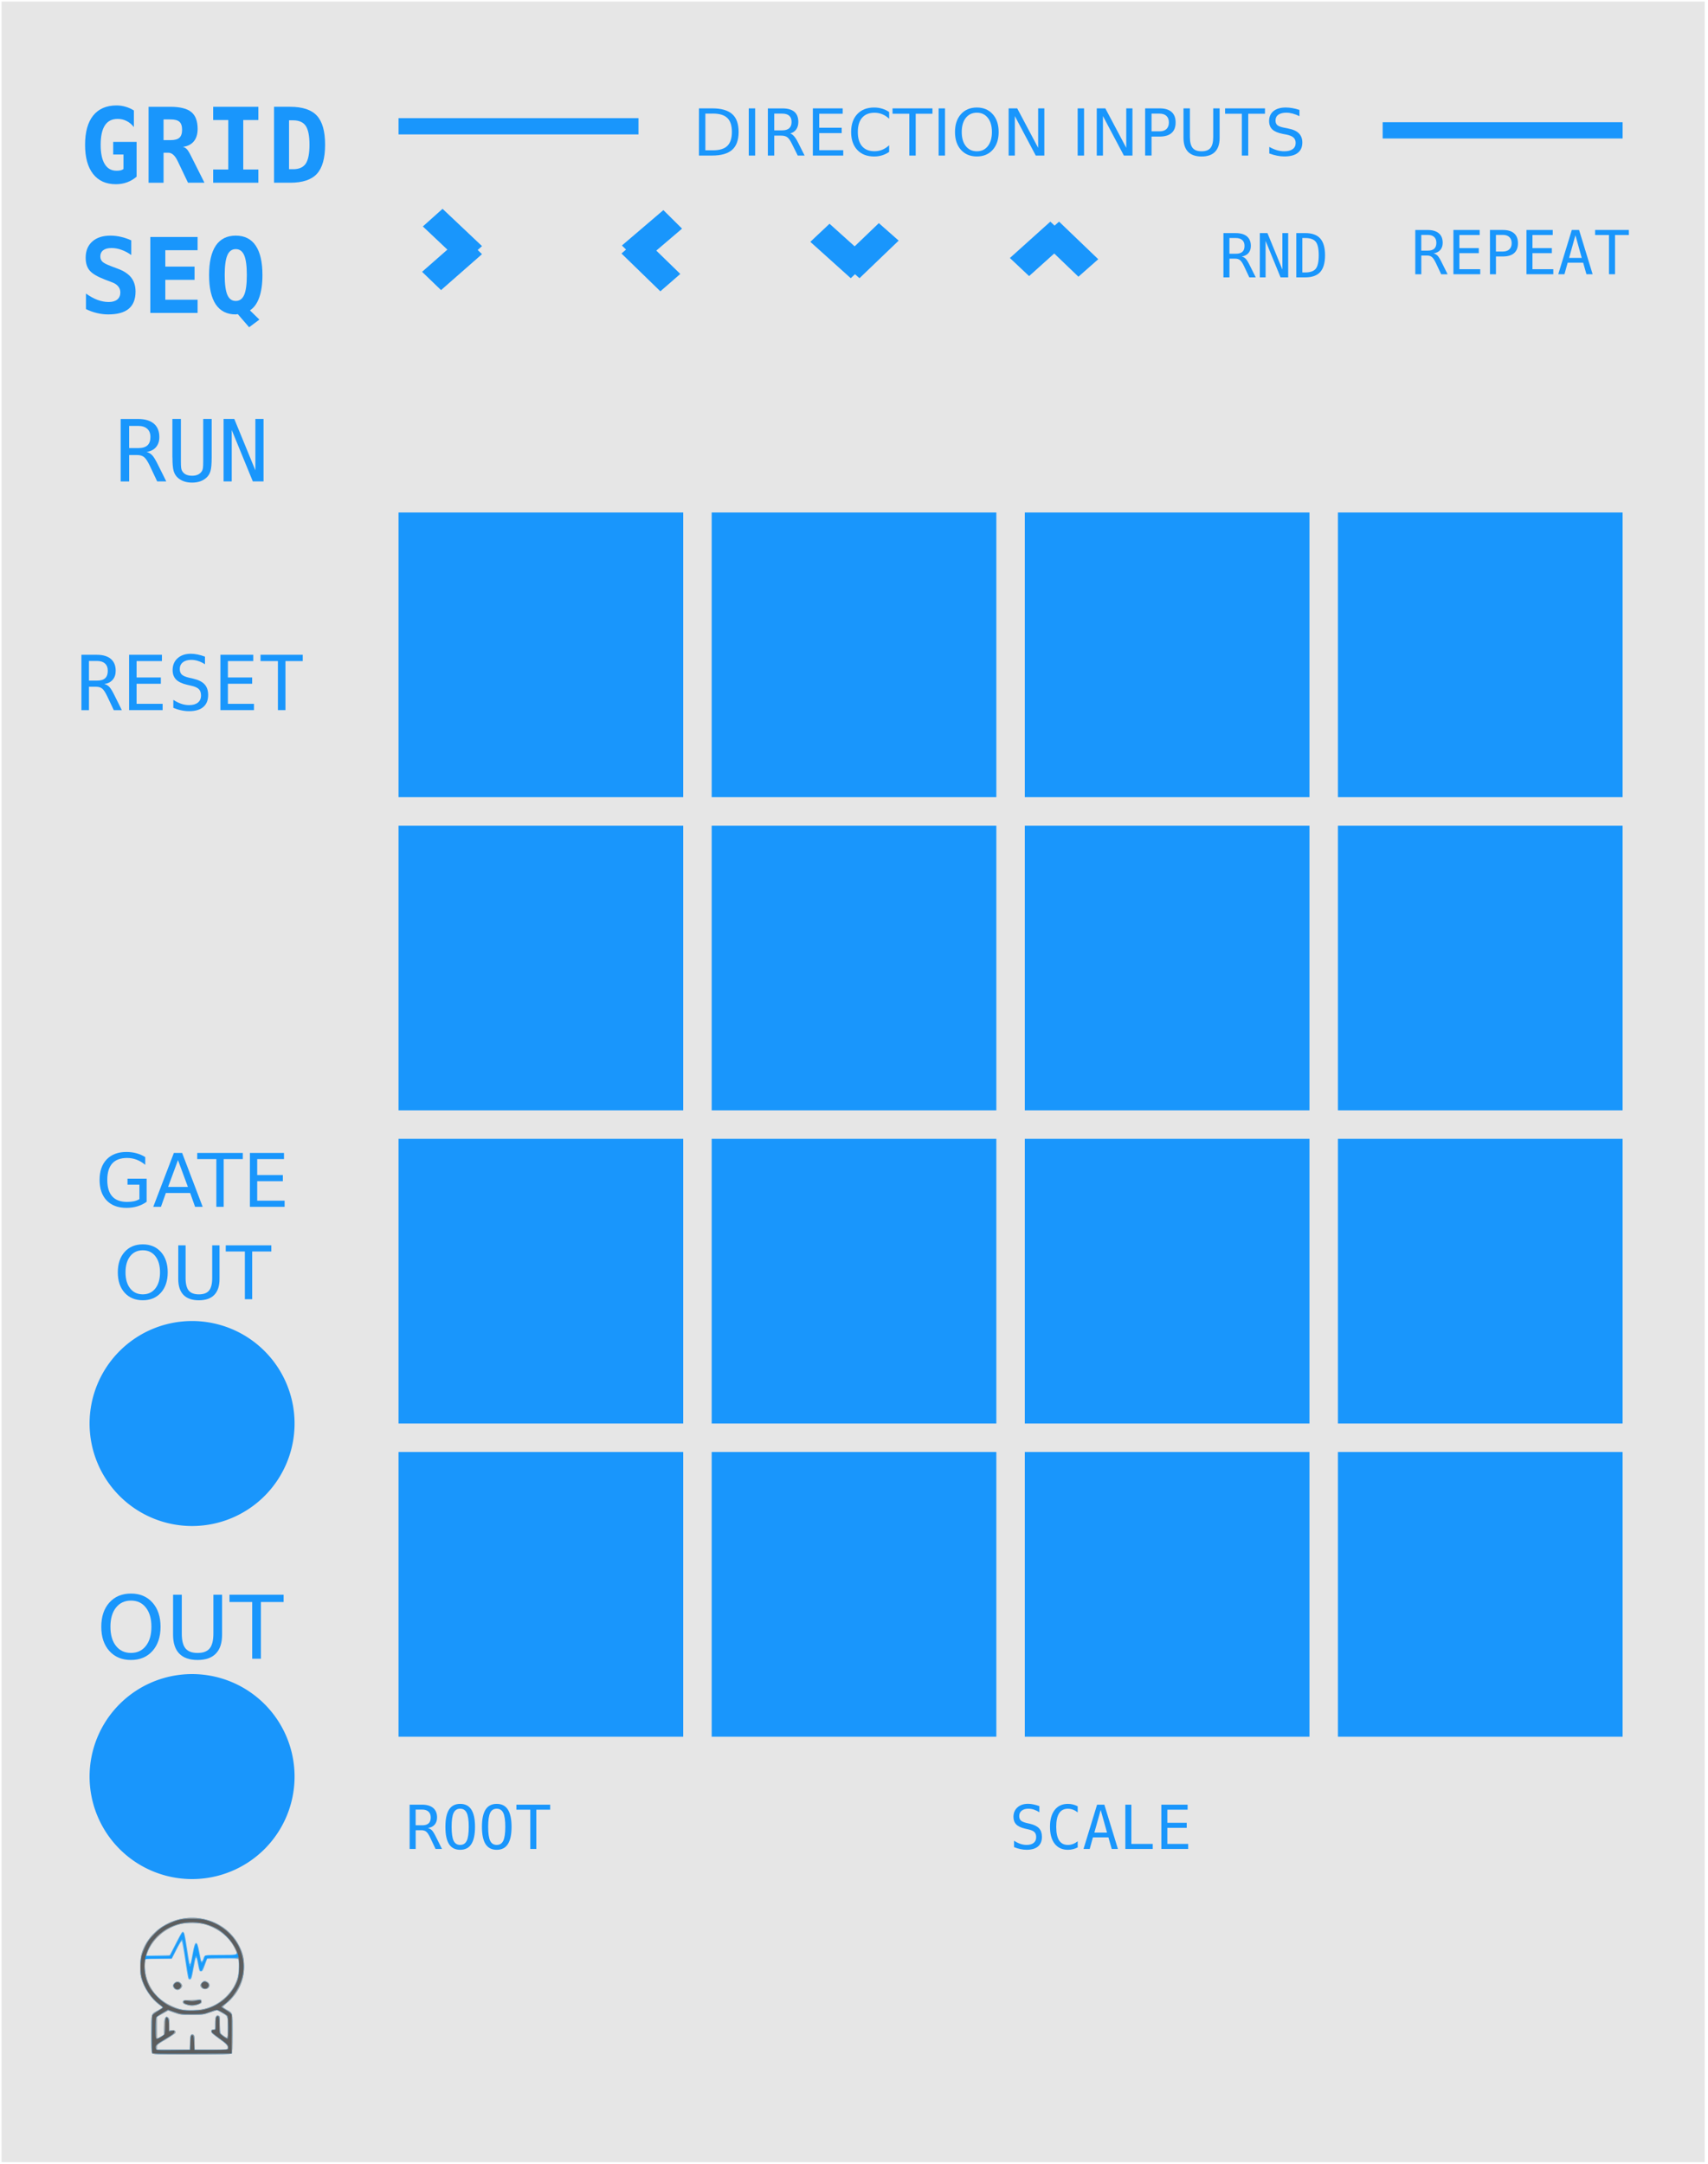 <?xml version="1.0" encoding="UTF-8" standalone="no"?>
<!-- Created with Inkscape (http://www.inkscape.org/) -->

<svg
   xmlns:dc="http://purl.org/dc/elements/1.1/"
   xmlns:cc="http://creativecommons.org/ns#"
   xmlns:rdf="http://www.w3.org/1999/02/22-rdf-syntax-ns#"
   xmlns:svg="http://www.w3.org/2000/svg"
   xmlns="http://www.w3.org/2000/svg"
   xmlns:sodipodi="http://sodipodi.sourceforge.net/DTD/sodipodi-0.dtd"
   xmlns:inkscape="http://www.inkscape.org/namespaces/inkscape"
   width="300"
   height="380"
   viewBox="0 0 79.375 100.542"
   version="1.1"
   id="svg12553"
   inkscape:version="0.92.2 5c3e80d, 2017-08-06"
   sodipodi:docname="GridSeq.svg">
  <defs
     id="defs12547" />
  <sodipodi:namedview
     id="base"
     pagecolor="#ffffff"
     bordercolor="#666666"
     borderopacity="1.0"
     inkscape:pageopacity="0.0"
     inkscape:pageshadow="2"
     inkscape:zoom="1.4"
     inkscape:cx="161.85697"
     inkscape:cy="231.82946"
     inkscape:document-units="px"
     inkscape:current-layer="layer1"
     showgrid="true"
     fit-margin-top="0"
     fit-margin-left="0"
     fit-margin-right="0"
     fit-margin-bottom="0"
     units="px"
     inkscape:window-width="1170"
     inkscape:window-height="1010"
     inkscape:window-x="1349"
     inkscape:window-y="0"
     inkscape:window-maximized="0"
     inkscape:snap-grids="false"
     showguides="false">
    <inkscape:grid
       type="xygrid"
       id="grid12870"
       originx="-20.373"
       originy="84.667" />
  </sodipodi:namedview>
  <g
     inkscape:label="Layer 1"
     inkscape:groupmode="layer"
     id="layer1"
     transform="translate(-26.543,-161.307)">
    <path
       inkscape:connector-curvature="0"
       id="path33453"
       d="M 26.617,161.38 H 105.767 v 100.396 H 26.617 Z m 0,0"
       style="fill:#e6e6e6;fill-opacity:1;fill-rule:nonzero;stroke:none;stroke-width:0.263" />
    <path
       inkscape:connector-curvature="0"
       id="path4012"
       d="m 33.605,256.71 c -0.021,-0.039 -0.034,-0.389 -0.034,-0.913 0,-0.972 -0.024,-0.891 0.321,-1.081 0.11,-0.061 0.201,-0.12 0.201,-0.131 0,-0.011 -0.06,-0.062 -0.133,-0.113 -0.38,-0.263 -0.744,-0.805 -0.865,-1.285 -0.074,-0.297 -0.05,-0.884 0.05,-1.174 0.382,-1.118 1.621,-1.795 2.832,-1.546 0.79,0.162 1.417,0.655 1.734,1.362 0.134,0.298 0.179,0.523 0.178,0.885 -0.002,0.652 -0.297,1.257 -0.821,1.682 -0.094,0.076 -0.171,0.15 -0.171,0.164 0,0.014 0.07,0.065 0.155,0.114 0.326,0.186 0.302,0.096 0.302,1.12 0,0.657 -0.011,0.911 -0.039,0.94 -0.029,0.029 -0.487,0.039 -1.857,0.039 -1.764,0 -1.819,-0.002 -1.852,-0.063 z m 1.766,-0.496 c 0.007,-0.266 0.02,-0.337 0.064,-0.365 0.039,-0.025 0.069,-0.022 0.106,0.009 0.041,0.034 0.052,0.111 0.052,0.365 v 0.322 h 0.751 c 0.638,0 0.754,-0.007 0.77,-0.049 0.044,-0.114 -0.031,-0.203 -0.388,-0.457 -0.298,-0.213 -0.367,-0.277 -0.367,-0.342 0,-0.064 0.019,-0.083 0.09,-0.091 l 0.09,-0.01 v -0.269 c 0,-0.304 0.042,-0.401 0.157,-0.364 0.067,0.021 0.071,0.041 0.071,0.403 2.61e-4,0.209 0.011,0.396 0.024,0.415 0.04,0.057 0.256,0.21 0.296,0.21 0.027,0 0.038,-0.14 0.038,-0.484 0,-0.549 0.017,-0.511 -0.304,-0.69 l -0.19,-0.106 -0.331,0.111 c -0.322,0.107 -0.347,0.111 -0.853,0.11 -0.501,-1e-4 -0.533,-0.004 -0.805,-0.101 l -0.283,-0.101 -0.263,0.148 -0.263,0.148 v 0.499 c 0,0.275 0.008,0.499 0.019,0.499 0.01,0 0.084,-0.038 0.163,-0.085 l 0.144,-0.085 4.76e-4,-0.331 c 6.09e-4,-0.424 0.076,-0.592 0.208,-0.461 0.04,0.04 0.053,0.118 0.053,0.325 v 0.273 l 0.107,-0.017 c 0.116,-0.019 0.201,0.043 0.17,0.124 -0.01,0.025 -0.208,0.16 -0.441,0.299 -0.412,0.247 -0.423,0.257 -0.423,0.366 v 0.112 h 0.765 0.765 z m 0.837,-1.611 c 0.673,-0.225 1.22,-0.791 1.388,-1.434 0.052,-0.201 0.067,-0.751 0.023,-0.822 -0.02,-0.032 -0.19,-0.039 -0.737,-0.033 l -0.711,0.009 -0.106,0.293 c -0.093,0.257 -0.115,0.293 -0.183,0.293 -0.072,0 -0.081,-0.022 -0.134,-0.306 -0.086,-0.466 -0.098,-0.459 -0.203,0.129 -0.093,0.516 -0.105,0.551 -0.185,0.551 -0.077,0 -0.073,0.017 -0.219,-0.959 -0.066,-0.447 -0.136,-0.817 -0.153,-0.823 -0.018,-0.006 -0.128,0.176 -0.245,0.405 l -0.212,0.416 -0.61,0.009 -0.61,0.009 -0.022,0.117 c -0.037,0.199 0.008,0.604 0.095,0.854 0.178,0.511 0.54,0.914 1.049,1.166 0.396,0.196 0.624,0.243 1.108,0.229 0.322,-0.01 0.44,-0.028 0.665,-0.103 z m -0.955,-0.128 c -0.185,-0.052 -0.226,-0.085 -0.21,-0.168 0.01,-0.053 0.048,-0.061 0.321,-0.066 0.17,-0.003 0.361,-0.01 0.423,-0.016 0.102,-0.009 0.115,-0.002 0.124,0.075 0.009,0.073 -0.009,0.093 -0.122,0.138 -0.193,0.077 -0.357,0.089 -0.536,0.038 z m -0.607,-0.767 c -0.036,-0.036 -0.065,-0.095 -0.065,-0.13 0,-0.09 0.114,-0.196 0.212,-0.196 0.098,0 0.212,0.105 0.212,0.196 0,0.09 -0.114,0.196 -0.212,0.196 -0.045,0 -0.111,-0.029 -0.147,-0.065 z m 1.271,-0.033 c -0.086,-0.086 -0.082,-0.149 0.015,-0.246 0.09,-0.09 0.122,-0.096 0.224,-0.043 0.089,0.047 0.119,0.091 0.12,0.178 0.001,0.16 -0.235,0.234 -0.358,0.111 z m -0.426,-1.581 c 0.11,-0.66 0.213,-0.677 0.323,-0.054 0.036,0.204 0.073,0.377 0.082,0.386 0.031,0.031 0.079,-0.023 0.101,-0.112 0.043,-0.172 0.04,-0.172 0.805,-0.172 0.809,0 0.794,0.006 0.682,-0.246 -0.242,-0.548 -0.799,-1.002 -1.437,-1.174 -0.286,-0.077 -0.856,-0.079 -1.141,-0.004 -0.689,0.181 -1.269,0.68 -1.501,1.291 l -0.064,0.168 0.546,-0.009 0.546,-0.009 0.261,-0.512 c 0.143,-0.282 0.279,-0.53 0.302,-0.553 0.091,-0.09 0.135,0.046 0.238,0.738 0.056,0.376 0.11,0.697 0.119,0.712 0.038,0.061 0.071,-0.047 0.138,-0.451 z"
       style="fill:#54b6fc;stroke-width:0.033" />
    <path
       inkscape:connector-curvature="0"
       id="path4010"
       d="m 33.605,256.71 c -0.021,-0.039 -0.034,-0.389 -0.034,-0.913 0,-0.972 -0.024,-0.891 0.321,-1.081 0.11,-0.061 0.201,-0.12 0.201,-0.131 0,-0.011 -0.06,-0.062 -0.133,-0.113 -0.38,-0.263 -0.744,-0.805 -0.865,-1.285 -0.074,-0.297 -0.05,-0.884 0.05,-1.174 0.382,-1.118 1.621,-1.795 2.832,-1.546 0.79,0.162 1.417,0.655 1.734,1.362 0.134,0.298 0.179,0.523 0.178,0.885 -0.002,0.652 -0.297,1.257 -0.821,1.682 -0.094,0.076 -0.171,0.15 -0.171,0.164 0,0.014 0.07,0.065 0.155,0.114 0.326,0.186 0.302,0.096 0.302,1.12 0,0.657 -0.011,0.911 -0.039,0.94 -0.029,0.029 -0.487,0.039 -1.857,0.039 -1.764,0 -1.819,-0.002 -1.852,-0.063 z m 1.766,-0.496 c 0.007,-0.266 0.02,-0.337 0.064,-0.365 0.039,-0.025 0.069,-0.022 0.106,0.009 0.041,0.034 0.052,0.111 0.052,0.365 v 0.322 h 0.751 c 0.638,0 0.754,-0.007 0.77,-0.049 0.044,-0.114 -0.031,-0.203 -0.388,-0.457 -0.298,-0.213 -0.367,-0.277 -0.367,-0.342 0,-0.064 0.019,-0.083 0.09,-0.091 l 0.09,-0.01 v -0.269 c 0,-0.304 0.042,-0.401 0.157,-0.364 0.067,0.021 0.071,0.041 0.071,0.403 2.61e-4,0.209 0.011,0.396 0.024,0.415 0.04,0.057 0.256,0.21 0.296,0.21 0.027,0 0.038,-0.14 0.038,-0.484 0,-0.549 0.017,-0.511 -0.304,-0.69 l -0.19,-0.106 -0.331,0.111 c -0.322,0.107 -0.347,0.111 -0.853,0.11 -0.501,-1e-4 -0.533,-0.004 -0.805,-0.101 l -0.283,-0.101 -0.263,0.148 -0.263,0.148 v 0.499 c 0,0.275 0.008,0.499 0.019,0.499 0.01,0 0.084,-0.038 0.163,-0.085 l 0.144,-0.085 4.76e-4,-0.331 c 6.09e-4,-0.424 0.076,-0.592 0.208,-0.461 0.04,0.04 0.053,0.118 0.053,0.325 v 0.273 l 0.107,-0.017 c 0.116,-0.019 0.201,0.043 0.17,0.124 -0.01,0.025 -0.208,0.16 -0.441,0.299 -0.412,0.247 -0.423,0.257 -0.423,0.366 v 0.112 h 0.765 0.765 z m 0.837,-1.611 c 0.519,-0.174 0.976,-0.555 1.218,-1.014 0.159,-0.302 0.22,-0.551 0.219,-0.89 -7.41e-4,-0.469 0.076,-0.425 -0.751,-0.425 -0.533,0 -0.718,0.01 -0.738,0.041 -0.015,0.022 -0.071,0.158 -0.125,0.301 -0.141,0.373 -0.184,0.362 -0.262,-0.072 -0.092,-0.512 -0.137,-0.485 -0.249,0.151 -0.087,0.493 -0.125,0.602 -0.186,0.539 -0.016,-0.017 -0.083,-0.398 -0.148,-0.846 -0.14,-0.967 -0.139,-0.962 -0.191,-0.962 -0.022,0 -0.139,0.198 -0.26,0.44 l -0.219,0.44 h -0.601 -0.601 l -0.023,0.151 c -0.086,0.577 0.179,1.267 0.651,1.695 0.234,0.212 0.691,0.449 0.997,0.518 0.345,0.077 0.929,0.046 1.268,-0.067 z m -0.955,-0.128 c -0.185,-0.052 -0.226,-0.085 -0.21,-0.168 0.01,-0.053 0.048,-0.061 0.321,-0.066 0.17,-0.003 0.361,-0.01 0.423,-0.016 0.102,-0.009 0.115,-0.002 0.124,0.075 0.009,0.073 -0.009,0.093 -0.122,0.138 -0.193,0.077 -0.357,0.089 -0.536,0.038 z m -0.607,-0.767 c -0.036,-0.036 -0.065,-0.095 -0.065,-0.13 0,-0.09 0.114,-0.196 0.212,-0.196 0.098,0 0.212,0.105 0.212,0.196 0,0.09 -0.114,0.196 -0.212,0.196 -0.045,0 -0.111,-0.029 -0.147,-0.065 z m 1.271,-0.033 c -0.086,-0.086 -0.082,-0.149 0.015,-0.246 0.09,-0.09 0.122,-0.096 0.224,-0.043 0.089,0.047 0.119,0.091 0.12,0.178 0.001,0.16 -0.235,0.234 -0.358,0.111 z m -0.406,-1.516 c 0.078,-0.447 0.123,-0.574 0.183,-0.512 0.012,0.013 0.056,0.214 0.098,0.447 0.086,0.48 0.127,0.525 0.229,0.253 l 0.064,-0.171 h 0.729 c 0.401,0 0.736,-0.012 0.745,-0.026 0.03,-0.048 -0.132,-0.391 -0.286,-0.607 -0.269,-0.377 -0.733,-0.687 -1.226,-0.82 -0.286,-0.077 -0.856,-0.079 -1.141,-0.004 -0.401,0.105 -0.739,0.299 -1.03,0.59 -0.25,0.251 -0.443,0.558 -0.519,0.826 l -0.021,0.073 0.532,-5.3e-4 c 0.293,-2.7e-4 0.549,-0.011 0.569,-0.025 0.02,-0.013 0.156,-0.262 0.302,-0.554 0.249,-0.497 0.3,-0.572 0.344,-0.501 0.01,0.016 0.063,0.342 0.118,0.725 0.103,0.714 0.141,0.877 0.195,0.823 0.016,-0.017 0.068,-0.25 0.115,-0.518 z"
       style="fill:#a0a0a0;stroke-width:0.033" />
    <path
       inkscape:connector-curvature="0"
       id="path4008"
       d="m 33.621,256.689 c -0.035,-0.09 -0.022,-1.676 0.013,-1.743 0.018,-0.034 0.136,-0.122 0.261,-0.195 0.125,-0.073 0.228,-0.147 0.228,-0.163 0,-0.017 -0.083,-0.093 -0.185,-0.17 -0.372,-0.281 -0.689,-0.759 -0.807,-1.22 -0.065,-0.255 -0.066,-0.754 -0.002,-1.007 0.027,-0.107 0.11,-0.319 0.185,-0.471 0.108,-0.221 0.192,-0.333 0.415,-0.557 0.232,-0.232 0.332,-0.306 0.589,-0.432 0.446,-0.219 0.65,-0.266 1.157,-0.264 0.298,0.001 0.485,0.018 0.63,0.058 1.183,0.325 1.92,1.41 1.72,2.531 -0.092,0.515 -0.459,1.103 -0.864,1.383 -0.073,0.051 -0.134,0.105 -0.134,0.119 0,0.015 0.103,0.087 0.228,0.16 0.145,0.085 0.234,0.159 0.246,0.205 0.01,0.04 0.013,0.461 0.009,0.936 l -0.009,0.864 -1.83,0.008 c -1.648,0.008 -1.832,0.003 -1.85,-0.043 z m 1.773,-0.47 c 0.015,-0.315 0.021,-0.342 0.082,-0.342 0.06,0 0.066,0.027 0.082,0.342 l 0.016,0.342 h 0.782 c 0.732,0 0.783,-0.004 0.793,-0.06 0.027,-0.142 -0.032,-0.215 -0.384,-0.467 -0.197,-0.141 -0.366,-0.276 -0.375,-0.3 -0.026,-0.065 0.01,-0.103 0.099,-0.103 0.078,0 0.08,-0.004 0.08,-0.289 0,-0.214 0.012,-0.3 0.047,-0.329 0.091,-0.076 0.116,-0.002 0.116,0.357 0,0.195 0.009,0.377 0.02,0.405 0.028,0.073 0.331,0.289 0.371,0.264 0.051,-0.031 0.044,-1.002 -0.007,-1.066 -0.022,-0.028 -0.135,-0.105 -0.251,-0.172 -0.236,-0.136 -0.246,-0.136 -0.621,0.004 -0.229,0.085 -0.277,0.091 -0.766,0.092 -0.506,0.001 -0.531,-0.002 -0.824,-0.105 l -0.303,-0.106 -0.261,0.152 c -0.144,0.084 -0.275,0.178 -0.292,0.21 -0.017,0.032 -0.031,0.264 -0.031,0.517 0,0.369 0.009,0.463 0.047,0.477 0.058,0.022 0.335,-0.136 0.378,-0.217 0.018,-0.033 0.032,-0.214 0.032,-0.402 0,-0.354 0.033,-0.446 0.119,-0.329 0.029,0.039 0.044,0.155 0.044,0.331 v 0.271 l 0.133,-0.021 c 0.126,-0.02 0.133,-0.017 0.122,0.055 -0.009,0.059 -0.104,0.131 -0.425,0.32 -0.424,0.249 -0.481,0.311 -0.433,0.464 0.019,0.06 0.054,0.063 0.808,0.054 l 0.788,-0.009 z m 0.799,-1.576 c 0.654,-0.214 1.171,-0.703 1.39,-1.315 0.071,-0.198 0.121,-0.806 0.08,-0.97 l -0.021,-0.084 h -0.731 c -0.549,0 -0.738,0.01 -0.757,0.041 -0.015,0.022 -0.071,0.158 -0.125,0.301 -0.141,0.373 -0.184,0.362 -0.262,-0.072 -0.092,-0.512 -0.137,-0.485 -0.249,0.151 -0.087,0.493 -0.125,0.602 -0.186,0.539 -0.016,-0.017 -0.083,-0.398 -0.148,-0.846 -0.14,-0.967 -0.139,-0.962 -0.191,-0.962 -0.022,0 -0.139,0.198 -0.26,0.44 l -0.219,0.44 h -0.602 c -0.703,0 -0.67,-0.018 -0.67,0.368 0,0.297 0.094,0.679 0.234,0.947 0.157,0.301 0.595,0.724 0.91,0.879 0.406,0.199 0.663,0.254 1.138,0.24 0.33,-0.009 0.457,-0.028 0.668,-0.097 z m -0.897,-0.19 c -0.177,-0.04 -0.26,-0.106 -0.203,-0.163 0.028,-0.028 0.086,-0.03 0.216,-0.006 0.132,0.024 0.222,0.021 0.346,-0.011 0.178,-0.046 0.227,-0.036 0.227,0.042 0,0.107 -0.354,0.19 -0.587,0.138 z m -0.631,-0.772 c -0.07,-0.077 -0.068,-0.145 0.006,-0.212 0.086,-0.078 0.192,-0.066 0.253,0.028 0.049,0.075 0.049,0.087 0,0.163 -0.063,0.097 -0.182,0.107 -0.259,0.022 z m 1.265,-0.052 c -0.1,-0.153 0.073,-0.303 0.231,-0.2 0.091,0.06 0.103,0.153 0.029,0.228 -0.077,0.077 -0.2,0.064 -0.26,-0.028 z m -0.421,-1.47 c 0.078,-0.447 0.123,-0.574 0.183,-0.512 0.012,0.013 0.056,0.214 0.098,0.447 0.086,0.48 0.127,0.525 0.228,0.253 l 0.064,-0.171 0.74,-0.009 c 0.87,-0.01 0.843,0.006 0.637,-0.391 -0.159,-0.306 -0.531,-0.685 -0.843,-0.858 -1.122,-0.624 -2.575,-0.228 -3.139,0.854 -0.076,0.146 -0.138,0.304 -0.138,0.35 v 0.085 l 0.53,-5.3e-4 c 0.291,-2.6e-4 0.546,-0.011 0.567,-0.025 0.02,-0.013 0.156,-0.262 0.302,-0.554 0.249,-0.497 0.3,-0.572 0.344,-0.501 0.01,0.016 0.063,0.342 0.118,0.725 0.103,0.714 0.141,0.877 0.195,0.823 0.016,-0.017 0.068,-0.25 0.115,-0.518 z"
       style="fill:#179cfd;stroke-width:0.033" />
    <path
       inkscape:connector-curvature="0"
       id="path4006"
       d="m 33.621,256.689 c -0.035,-0.09 -0.022,-1.676 0.013,-1.743 0.018,-0.034 0.136,-0.122 0.261,-0.195 0.125,-0.073 0.228,-0.147 0.228,-0.163 0,-0.017 -0.083,-0.093 -0.185,-0.17 -0.372,-0.281 -0.689,-0.759 -0.807,-1.22 -0.065,-0.255 -0.066,-0.754 -0.002,-1.007 0.027,-0.107 0.11,-0.319 0.185,-0.471 0.108,-0.221 0.192,-0.333 0.415,-0.557 0.232,-0.232 0.332,-0.306 0.589,-0.432 0.446,-0.219 0.65,-0.266 1.157,-0.264 0.298,0.001 0.485,0.018 0.63,0.058 1.183,0.325 1.92,1.41 1.72,2.531 -0.092,0.515 -0.459,1.103 -0.864,1.383 -0.073,0.051 -0.134,0.105 -0.134,0.119 0,0.015 0.103,0.087 0.228,0.16 0.145,0.085 0.234,0.159 0.246,0.205 0.01,0.04 0.013,0.461 0.009,0.936 l -0.009,0.864 -1.83,0.008 c -1.648,0.008 -1.832,0.003 -1.85,-0.043 z m 1.773,-0.47 c 0.015,-0.315 0.021,-0.342 0.082,-0.342 0.06,0 0.066,0.027 0.082,0.342 l 0.016,0.342 h 0.782 c 0.732,0 0.783,-0.004 0.793,-0.06 0.027,-0.142 -0.032,-0.215 -0.384,-0.467 -0.197,-0.141 -0.366,-0.276 -0.375,-0.3 -0.026,-0.065 0.01,-0.103 0.099,-0.103 0.078,0 0.08,-0.004 0.08,-0.289 0,-0.214 0.012,-0.3 0.047,-0.329 0.091,-0.076 0.116,-0.002 0.116,0.357 0,0.195 0.009,0.377 0.02,0.405 0.028,0.073 0.331,0.289 0.371,0.264 0.051,-0.031 0.044,-1.002 -0.007,-1.066 -0.022,-0.028 -0.135,-0.105 -0.251,-0.172 -0.236,-0.136 -0.246,-0.136 -0.621,0.004 -0.229,0.085 -0.277,0.091 -0.766,0.092 -0.506,0.001 -0.531,-0.002 -0.824,-0.105 l -0.303,-0.106 -0.261,0.152 c -0.144,0.084 -0.275,0.178 -0.292,0.21 -0.017,0.032 -0.031,0.264 -0.031,0.517 0,0.369 0.009,0.463 0.047,0.477 0.058,0.022 0.335,-0.136 0.378,-0.217 0.018,-0.033 0.032,-0.214 0.032,-0.402 0,-0.354 0.033,-0.446 0.119,-0.329 0.029,0.039 0.044,0.155 0.044,0.331 v 0.271 l 0.133,-0.021 c 0.126,-0.02 0.133,-0.017 0.122,0.055 -0.009,0.059 -0.104,0.131 -0.425,0.32 -0.424,0.249 -0.481,0.311 -0.433,0.464 0.019,0.06 0.054,0.063 0.808,0.054 l 0.788,-0.009 z m 0.799,-1.576 c 0.665,-0.218 1.195,-0.73 1.406,-1.359 0.079,-0.234 0.082,-0.875 0.006,-1.146 -0.132,-0.469 -0.537,-0.969 -0.988,-1.22 -0.916,-0.509 -2.069,-0.354 -2.788,0.374 -0.604,0.612 -0.75,1.521 -0.368,2.293 0.164,0.332 0.583,0.746 0.924,0.914 0.406,0.199 0.663,0.254 1.138,0.24 0.33,-0.009 0.457,-0.028 0.668,-0.097 z m -0.897,-0.19 c -0.177,-0.04 -0.26,-0.106 -0.203,-0.163 0.028,-0.028 0.086,-0.03 0.216,-0.006 0.132,0.024 0.222,0.021 0.346,-0.011 0.178,-0.046 0.227,-0.036 0.227,0.042 0,0.107 -0.354,0.19 -0.587,0.138 z m -0.631,-0.772 c -0.07,-0.077 -0.068,-0.145 0.006,-0.212 0.086,-0.078 0.192,-0.066 0.253,0.028 0.049,0.075 0.049,0.087 0,0.163 -0.063,0.097 -0.182,0.107 -0.259,0.022 z m 1.265,-0.052 c -0.1,-0.153 0.073,-0.303 0.231,-0.2 0.091,0.06 0.103,0.153 0.029,0.228 -0.077,0.077 -0.2,0.064 -0.26,-0.028 z"
       style="fill:#5d5d5d;stroke-width:0.033" />
    <g
       id="g1184"
       transform="matrix(-0.046,0.608,-0.661,-0.042,168.996,146.85)"
       style="stroke-width:1.574">
      <path
         style="fill:#1996fc;fill-opacity:1;stroke:#1996fc;stroke-width:1.927;stroke-linecap:butt;stroke-linejoin:miter;stroke-miterlimit:4;stroke-dasharray:none;stroke-opacity:1"
         d="m 55.588,178.447 -2.646,2.958"
         id="path1178"
         inkscape:connector-curvature="0" />
      <path
         inkscape:connector-curvature="0"
         id="path1180"
         d="m 57.764,181.15 -2.932,-2.675"
         style="fill:#1996fc;fill-opacity:1;stroke:#1996fc;stroke-width:1.927;stroke-linecap:butt;stroke-linejoin:miter;stroke-miterlimit:4;stroke-dasharray:none;stroke-opacity:1" />
    </g>
    <g
       transform="matrix(0.012,0.609,0.662,-0.011,-62.92,141.254)"
       id="g1196"
       style="stroke-width:1.574">
      <path
         inkscape:connector-curvature="0"
         id="path1192"
         d="m 55.588,178.447 -2.646,2.958"
         style="fill:#1996fc;fill-opacity:1;stroke:#1996fc;stroke-width:1.927;stroke-linecap:butt;stroke-linejoin:miter;stroke-miterlimit:4;stroke-dasharray:none;stroke-opacity:1" />
      <path
         style="fill:#1996fc;fill-opacity:1;stroke:#1996fc;stroke-width:1.927;stroke-linecap:butt;stroke-linejoin:miter;stroke-miterlimit:4;stroke-dasharray:none;stroke-opacity:1"
         d="m 57.764,181.15 -2.932,-2.675"
         id="path1194"
         inkscape:connector-curvature="0" />
    </g>
    <g
       id="g1202"
       transform="matrix(0.661,-0.041,-0.044,-0.608,37.634,284.589)"
       style="stroke-width:1.574">
      <path
         style="fill:#1996fc;fill-opacity:1;stroke:#1996fc;stroke-width:1.927;stroke-linecap:butt;stroke-linejoin:miter;stroke-miterlimit:4;stroke-dasharray:none;stroke-opacity:1"
         d="m 55.588,178.447 -2.646,2.958"
         id="path1198"
         inkscape:connector-curvature="0" />
      <path
         inkscape:connector-curvature="0"
         id="path1200"
         d="m 57.764,181.15 -2.932,-2.675"
         style="fill:#1996fc;fill-opacity:1;stroke:#1996fc;stroke-width:1.927;stroke-linecap:butt;stroke-linejoin:miter;stroke-miterlimit:4;stroke-dasharray:none;stroke-opacity:1" />
    </g>
    <g
       transform="matrix(0.661,0.041,-0.044,0.608,46.909,61.251)"
       id="g1214"
       style="stroke-width:1.574">
      <path
         inkscape:connector-curvature="0"
         id="path1210"
         d="m 55.588,178.447 -2.646,2.958"
         style="fill:#1996fc;fill-opacity:1;stroke:#1996fc;stroke-width:1.927;stroke-linecap:butt;stroke-linejoin:miter;stroke-miterlimit:4;stroke-dasharray:none;stroke-opacity:1" />
      <path
         style="fill:#1996fc;fill-opacity:1;stroke:#1996fc;stroke-width:1.927;stroke-linecap:butt;stroke-linejoin:miter;stroke-miterlimit:4;stroke-dasharray:none;stroke-opacity:1"
         d="m 57.764,181.15 -2.932,-2.675"
         id="path1212"
         inkscape:connector-curvature="0" />
    </g>
    <rect
       style="fill:#1996fc;fill-opacity:1;stroke:#1996fc;stroke-width:0.221;stroke-miterlimit:4;stroke-dasharray:none;stroke-opacity:1"
       id="rect1298"
       width="13.008"
       height="13.008"
       x="45.175"
       y="185.23" />
    <rect
       y="185.23"
       x="59.727"
       height="13.008"
       width="13.008"
       id="rect1358"
       style="fill:#1996fc;fill-opacity:1;stroke:#1996fc;stroke-width:0.221;stroke-miterlimit:4;stroke-dasharray:none;stroke-opacity:1" />
    <rect
       style="fill:#1996fc;fill-opacity:1;stroke:#1996fc;stroke-width:0.221;stroke-miterlimit:4;stroke-dasharray:none;stroke-opacity:1"
       id="rect1440"
       width="13.008"
       height="13.008"
       x="74.279"
       y="185.23" />
    <rect
       y="185.23"
       x="88.831"
       height="13.008"
       width="13.008"
       id="rect1442"
       style="fill:#1996fc;fill-opacity:1;stroke:#1996fc;stroke-width:0.221;stroke-miterlimit:4;stroke-dasharray:none;stroke-opacity:1" />
    <rect
       y="199.782"
       x="45.175"
       height="13.008"
       width="13.008"
       id="rect1444"
       style="fill:#1996fc;fill-opacity:1;stroke:#1996fc;stroke-width:0.221;stroke-miterlimit:4;stroke-dasharray:none;stroke-opacity:1" />
    <rect
       style="fill:#1996fc;fill-opacity:1;stroke:#1996fc;stroke-width:0.221;stroke-miterlimit:4;stroke-dasharray:none;stroke-opacity:1"
       id="rect1446"
       width="13.008"
       height="13.008"
       x="59.727"
       y="199.782" />
    <rect
       y="199.782"
       x="74.279"
       height="13.008"
       width="13.008"
       id="rect1448"
       style="fill:#1996fc;fill-opacity:1;stroke:#1996fc;stroke-width:0.221;stroke-miterlimit:4;stroke-dasharray:none;stroke-opacity:1" />
    <rect
       style="fill:#1996fc;fill-opacity:1;stroke:#1996fc;stroke-width:0.221;stroke-miterlimit:4;stroke-dasharray:none;stroke-opacity:1"
       id="rect1450"
       width="13.008"
       height="13.008"
       x="88.831"
       y="199.782" />
    <rect
       style="fill:#1996fc;fill-opacity:1;stroke:#1996fc;stroke-width:0.221;stroke-miterlimit:4;stroke-dasharray:none;stroke-opacity:1"
       id="rect1452"
       width="13.008"
       height="13.008"
       x="45.175"
       y="214.334" />
    <rect
       y="214.334"
       x="59.727"
       height="13.008"
       width="13.008"
       id="rect1454"
       style="fill:#1996fc;fill-opacity:1;stroke:#1996fc;stroke-width:0.221;stroke-miterlimit:4;stroke-dasharray:none;stroke-opacity:1" />
    <rect
       style="fill:#1996fc;fill-opacity:1;stroke:#1996fc;stroke-width:0.221;stroke-miterlimit:4;stroke-dasharray:none;stroke-opacity:1"
       id="rect1456"
       width="13.008"
       height="13.008"
       x="74.279"
       y="214.334" />
    <rect
       y="214.334"
       x="88.831"
       height="13.008"
       width="13.008"
       id="rect1458"
       style="fill:#1996fc;fill-opacity:1;stroke:#1996fc;stroke-width:0.221;stroke-miterlimit:4;stroke-dasharray:none;stroke-opacity:1" />
    <rect
       y="228.886"
       x="45.175"
       height="13.008"
       width="13.008"
       id="rect1460"
       style="fill:#1996fc;fill-opacity:1;stroke:#1996fc;stroke-width:0.221;stroke-miterlimit:4;stroke-dasharray:none;stroke-opacity:1" />
    <rect
       style="fill:#1996fc;fill-opacity:1;stroke:#1996fc;stroke-width:0.221;stroke-miterlimit:4;stroke-dasharray:none;stroke-opacity:1"
       id="rect1462"
       width="13.008"
       height="13.008"
       x="59.727"
       y="228.886" />
    <rect
       y="228.886"
       x="74.279"
       height="13.008"
       width="13.008"
       id="rect1464"
       style="fill:#1996fc;fill-opacity:1;stroke:#1996fc;stroke-width:0.221;stroke-miterlimit:4;stroke-dasharray:none;stroke-opacity:1" />
    <rect
       style="fill:#1996fc;fill-opacity:1;stroke:#1996fc;stroke-width:0.221;stroke-miterlimit:4;stroke-dasharray:none;stroke-opacity:1"
       id="rect1466"
       width="13.008"
       height="13.008"
       x="88.831"
       y="228.886" />
    <g
       aria-label="GRID SEQ"
       style="font-style:normal;font-variant:normal;font-weight:bold;font-stretch:normal;font-size:6.237px;line-height:1.25;font-family:monospace;-inkscape-font-specification:'monospace, Bold';font-variant-ligatures:normal;font-variant-caps:normal;font-variant-numeric:normal;font-feature-settings:normal;text-align:start;letter-spacing:0px;word-spacing:0px;writing-mode:lr-tb;text-anchor:start;fill:#1996fc;fill-opacity:1;stroke:none;stroke-width:0.156"
       id="text1526"
       transform="matrix(0.776,0,0,0.776,5.147,34.808)">
      <path
         d="m 34.966,173.134 v -0.868 h -0.615 v -0.755 h 1.401 v 2.083 q -0.259,0.222 -0.573,0.338 -0.311,0.113 -0.667,0.113 -0.883,0 -1.364,-0.612 -0.481,-0.615 -0.481,-1.745 0,-1.148 0.484,-1.754 0.487,-0.606 1.404,-0.606 0.274,0 0.539,0.079 0.265,0.076 0.496,0.222 v 0.996 q -0.189,-0.244 -0.436,-0.365 -0.244,-0.125 -0.536,-0.125 -0.512,0 -0.764,0.387 -0.253,0.384 -0.253,1.166 0,0.758 0.244,1.154 0.244,0.396 0.71,0.396 0.14,0 0.244,-0.024 0.104,-0.027 0.168,-0.079 z"
         style="stroke-width:0.156"
         id="path1532"
         inkscape:connector-curvature="0" />
      <path
         d="m 38.52,171.809 q 0.134,0.027 0.231,0.128 0.101,0.098 0.244,0.384 l 0.822,1.635 H 38.831 l -0.548,-1.148 q -0.024,-0.049 -0.064,-0.134 -0.241,-0.515 -0.566,-0.515 h -0.286 v 1.797 h -0.898 v -4.547 h 1.297 q 0.877,0 1.258,0.311 0.384,0.311 0.384,1.011 0,0.469 -0.228,0.746 -0.228,0.277 -0.658,0.332 z m -1.154,-1.645 v 1.24 h 0.423 q 0.369,0 0.527,-0.143 0.161,-0.146 0.161,-0.478 0,-0.332 -0.158,-0.475 -0.158,-0.143 -0.53,-0.143 z"
         style="stroke-width:0.156"
         id="path1534"
         inkscape:connector-curvature="0" />
      <path
         d="m 40.338,170.201 v -0.792 h 2.707 v 0.792 h -0.905 v 2.963 h 0.905 v 0.792 h -2.707 v -0.792 h 0.905 v -2.963 z"
         style="stroke-width:0.156"
         id="path1536"
         inkscape:connector-curvature="0" />
      <path
         d="m 44.882,170.219 v 2.927 h 0.244 q 0.53,0 0.755,-0.332 0.225,-0.335 0.225,-1.136 0,-0.795 -0.225,-1.127 -0.225,-0.332 -0.755,-0.332 z m -0.898,-0.81 h 0.962 q 1.115,0 1.605,0.533 0.49,0.53 0.49,1.736 0,1.209 -0.49,1.745 -0.49,0.533 -1.605,0.533 h -0.962 z"
         style="stroke-width:0.156"
         id="path1538"
         inkscape:connector-curvature="0" />
      <path
         d="m 33.863,179.758 q -0.679,-0.259 -0.92,-0.542 -0.241,-0.286 -0.241,-0.767 0,-0.618 0.396,-0.972 0.396,-0.353 1.087,-0.353 0.314,0 0.627,0.073 0.314,0.07 0.621,0.21 v 0.877 q -0.289,-0.204 -0.588,-0.311 -0.298,-0.107 -0.591,-0.107 -0.326,0 -0.499,0.131 -0.174,0.131 -0.174,0.375 0,0.189 0.125,0.314 0.128,0.122 0.53,0.271 l 0.387,0.146 q 0.548,0.201 0.807,0.533 0.259,0.332 0.259,0.838 0,0.688 -0.408,1.029 -0.405,0.338 -1.227,0.338 -0.338,0 -0.679,-0.082 -0.338,-0.079 -0.655,-0.238 v -0.929 q 0.359,0.256 0.694,0.381 0.338,0.125 0.667,0.125 0.332,0 0.515,-0.149 0.183,-0.152 0.183,-0.423 0,-0.204 -0.122,-0.356 -0.122,-0.155 -0.353,-0.244 z"
         style="stroke-width:0.156"
         id="path1540"
         inkscape:connector-curvature="0" />
      <path
         d="m 39.406,181.752 h -2.832 v -4.547 h 2.832 v 0.792 h -1.934 v 0.981 h 1.751 v 0.792 h -1.751 v 1.191 h 1.934 z"
         style="stroke-width:0.156"
         id="path1542"
         inkscape:connector-curvature="0" />
      <path
         d="m 41.812,181.823 q -0.043,0.009 -0.073,0.012 -0.027,0.006 -0.055,0.006 -0.783,0 -1.188,-0.597 -0.402,-0.597 -0.402,-1.76 0,-1.166 0.402,-1.763 0.405,-0.597 1.194,-0.597 0.792,0 1.194,0.597 0.405,0.597 0.405,1.763 0,0.801 -0.192,1.343 -0.192,0.539 -0.557,0.771 l 0.566,0.554 -0.615,0.457 z m -0.122,-3.892 q -0.344,0 -0.503,0.369 -0.158,0.365 -0.158,1.185 0,0.816 0.158,1.185 0.158,0.365 0.503,0.365 0.347,0 0.506,-0.365 0.158,-0.369 0.158,-1.185 0,-0.819 -0.158,-1.185 -0.158,-0.369 -0.506,-0.369 z"
         style="stroke-width:0.156"
         id="path1544"
         inkscape:connector-curvature="0" />
    </g>
    <g
       aria-label="GATE OUT"
       style="font-style:normal;font-variant:normal;font-weight:normal;font-stretch:normal;font-size:3.623px;line-height:1.25;font-family:sans-serif;-inkscape-font-specification:'sans-serif, Normal';font-variant-ligatures:normal;font-variant-caps:normal;font-variant-numeric:normal;font-feature-settings:normal;text-align:center;letter-spacing:0px;word-spacing:0px;writing-mode:lr-tb;text-anchor:middle;fill:#1996fc;fill-opacity:1;stroke:none;stroke-width:0.091"
       id="text5475"
       transform="matrix(0.948,0,0,0.948,-1.733,26.077)">
      <path
         d="m 36.661,201.423 v -0.709 h -0.584 v -0.294 h 0.938 v 1.134 q -0.207,0.147 -0.456,0.223 -0.249,0.074 -0.532,0.074 -0.619,0 -0.969,-0.361 -0.349,-0.363 -0.349,-1.008 0,-0.647 0.349,-1.008 0.35,-0.363 0.969,-0.363 0.258,0 0.49,0.064 0.234,0.064 0.43,0.188 v 0.38 q -0.198,-0.168 -0.421,-0.253 -0.223,-0.085 -0.469,-0.085 -0.485,0 -0.729,0.271 -0.242,0.271 -0.242,0.807 0,0.534 0.242,0.805 0.244,0.271 0.729,0.271 0.189,0 0.338,-0.032 0.149,-0.034 0.267,-0.103 z"
         id="path5500"
         inkscape:connector-curvature="0" />
      <path
         d="m 38.552,199.511 -0.485,1.314 h 0.971 z m -0.202,-0.352 h 0.405 l 1.007,2.641 h -0.372 l -0.241,-0.678 h -1.191 l -0.241,0.678 h -0.377 z"
         id="path5502"
         inkscape:connector-curvature="0" />
      <path
         d="m 39.496,199.159 h 2.234 v 0.301 h -0.938 v 2.34 h -0.359 v -2.34 h -0.938 z"
         id="path5504"
         inkscape:connector-curvature="0" />
      <path
         d="m 42.078,199.159 h 1.67 v 0.301 h -1.313 v 0.782 h 1.258 v 0.301 h -1.258 v 0.957 h 1.344 v 0.301 h -1.702 z"
         id="path5506"
         inkscape:connector-curvature="0" />
      <path
         d="m 36.827,203.93 q -0.389,0 -0.619,0.29 -0.228,0.29 -0.228,0.791 0,0.499 0.228,0.789 0.23,0.29 0.619,0.29 0.389,0 0.616,-0.29 0.228,-0.29 0.228,-0.789 0,-0.501 -0.228,-0.791 -0.226,-0.29 -0.616,-0.29 z m 0,-0.29 q 0.555,0 0.888,0.373 0.333,0.371 0.333,0.998 0,0.624 -0.333,0.998 -0.333,0.371 -0.888,0.371 -0.557,0 -0.892,-0.371 -0.333,-0.371 -0.333,-0.998 0,-0.626 0.333,-0.998 0.334,-0.373 0.892,-0.373 z"
         id="path5508"
         inkscape:connector-curvature="0" />
      <path
         d="m 38.566,203.688 h 0.359 v 1.605 q 0,0.425 0.154,0.612 0.154,0.186 0.499,0.186 0.343,0 0.497,-0.186 0.154,-0.188 0.154,-0.612 v -1.605 h 0.359 v 1.649 q 0,0.517 -0.257,0.78 -0.255,0.264 -0.754,0.264 -0.501,0 -0.757,-0.264 -0.255,-0.264 -0.255,-0.78 z"
         id="path5510"
         inkscape:connector-curvature="0" />
      <path
         d="m 40.894,203.688 h 2.234 v 0.301 h -0.938 v 2.34 h -0.359 v -2.34 h -0.938 z"
         id="path5512"
         inkscape:connector-curvature="0" />
    </g>
    <g
       aria-label="OUT"
       style="font-style:normal;font-weight:normal;font-size:3.623px;line-height:1.25;font-family:sans-serif;letter-spacing:0px;word-spacing:0px;fill:#1996fc;fill-opacity:1;stroke:none;stroke-width:0.091"
       id="text5479"
       transform="matrix(1.126,0,0,1.126,-8.701,-23.97)">
      <path
         d="m 36.705,230.595 q -0.389,0 -0.619,0.29 -0.228,0.29 -0.228,0.791 0,0.499 0.228,0.789 0.23,0.29 0.619,0.29 0.389,0 0.616,-0.29 0.228,-0.29 0.228,-0.789 0,-0.501 -0.228,-0.791 -0.226,-0.29 -0.616,-0.29 z m 0,-0.29 q 0.555,0 0.888,0.373 0.333,0.372 0.333,0.998 0,0.624 -0.333,0.998 -0.333,0.372 -0.888,0.372 -0.557,0 -0.892,-0.372 -0.333,-0.371 -0.333,-0.998 0,-0.626 0.333,-0.998 0.334,-0.373 0.892,-0.373 z"
         style="fill:#1996fc;fill-opacity:1;stroke-width:0.091"
         id="path5493"
         inkscape:connector-curvature="0" />
      <path
         d="m 38.444,230.353 h 0.359 v 1.605 q 0,0.425 0.154,0.612 0.154,0.186 0.499,0.186 0.343,0 0.497,-0.186 0.154,-0.188 0.154,-0.612 v -1.605 h 0.359 v 1.649 q 0,0.517 -0.257,0.78 -0.255,0.264 -0.754,0.264 -0.501,0 -0.757,-0.264 -0.255,-0.264 -0.255,-0.78 z"
         style="fill:#1996fc;fill-opacity:1;stroke-width:0.091"
         id="path5495"
         inkscape:connector-curvature="0" />
      <path
         d="m 40.772,230.353 h 2.234 v 0.301 h -0.938 v 2.34 h -0.359 v -2.34 H 40.772 Z"
         style="fill:#1996fc;fill-opacity:1;stroke-width:0.091"
         id="path5497"
         inkscape:connector-curvature="0" />
    </g>
    <path
       id="path5485"
       d="m 40.232,227.452 a 4.763,4.762 0 0 1 -4.763,4.763 4.763,4.762 0 0 1 -4.763,-4.763 4.763,4.762 0 0 1 4.763,-4.762 4.763,4.762 0 0 1 4.763,4.762 z"
       style="fill:#1996fc;fill-opacity:1;stroke-width:0.19"
       inkscape:connector-curvature="0" />
    <path
       inkscape:connector-curvature="0"
       style="fill:#1996fc;fill-opacity:1;stroke-width:0.19"
       d="m 40.232,243.857 a 4.763,4.762 0 0 1 -4.763,4.763 4.763,4.762 0 0 1 -4.763,-4.763 4.763,4.762 0 0 1 4.763,-4.762 4.763,4.762 0 0 1 4.763,4.762 z"
       id="path5519" />
    <g
       aria-label="DIRECTION INPUTS"
       style="font-style:normal;font-variant:normal;font-weight:normal;font-stretch:normal;font-size:3.008px;line-height:1.25;font-family:sans-serif;-inkscape-font-specification:'sans-serif, Normal';font-variant-ligatures:normal;font-variant-caps:normal;font-variant-numeric:normal;font-feature-settings:normal;text-align:start;letter-spacing:0px;word-spacing:0px;writing-mode:lr-tb;text-anchor:start;fill:#1996fc;fill-opacity:1;stroke:none;stroke-width:0.075"
       id="text3758"
       transform="translate(0,-6.35)">
      <path
         d="m 59.323,172.936 v 1.705 h 0.358 q 0.454,0 0.664,-0.206 0.211,-0.206 0.211,-0.649 0,-0.441 -0.211,-0.645 -0.21,-0.206 -0.664,-0.206 z m -0.297,-0.244 h 0.609 q 0.637,0 0.935,0.266 0.298,0.264 0.298,0.828 0,0.567 -0.3,0.833 -0.3,0.266 -0.934,0.266 h -0.609 z"
         id="path4577"
         inkscape:connector-curvature="0" />
      <path
         d="m 61.34,172.693 h 0.297 v 2.192 h -0.297 z"
         id="path4579"
         inkscape:connector-curvature="0" />
      <path
         d="m 63.267,173.857 q 0.095,0.032 0.185,0.138 0.091,0.106 0.182,0.291 l 0.301,0.599 h -0.319 l -0.28,-0.562 q -0.109,-0.22 -0.211,-0.292 -0.101,-0.072 -0.278,-0.072 h -0.323 v 0.927 h -0.297 v -2.192 h 0.67 q 0.376,0 0.561,0.157 0.185,0.157 0.185,0.474 0,0.207 -0.097,0.344 -0.095,0.137 -0.279,0.189 z m -0.743,-0.921 v 0.778 h 0.373 q 0.214,0 0.323,-0.098 0.11,-0.1 0.11,-0.292 0,-0.192 -0.11,-0.289 -0.109,-0.098 -0.323,-0.098 z"
         id="path4581"
         inkscape:connector-curvature="0" />
      <path
         d="m 64.319,172.693 h 1.386 v 0.25 h -1.09 v 0.649 h 1.044 v 0.25 h -1.044 v 0.794 h 1.116 v 0.25 h -1.413 z"
         id="path4583"
         inkscape:connector-curvature="0" />
      <path
         d="m 67.864,172.861 v 0.313 q -0.15,-0.14 -0.32,-0.209 -0.169,-0.069 -0.36,-0.069 -0.376,0 -0.576,0.231 -0.2,0.229 -0.2,0.664 0,0.433 0.2,0.664 0.2,0.229 0.576,0.229 0.191,0 0.36,-0.069 0.17,-0.069 0.32,-0.209 v 0.31 q -0.156,0.106 -0.33,0.159 -0.173,0.053 -0.367,0.053 -0.498,0 -0.784,-0.304 -0.286,-0.305 -0.286,-0.833 0,-0.529 0.286,-0.833 0.286,-0.305 0.784,-0.305 0.197,0 0.37,0.053 0.175,0.051 0.327,0.156 z"
         id="path4585"
         inkscape:connector-curvature="0" />
      <path
         d="m 68.021,172.693 h 1.855 v 0.25 h -0.778 v 1.943 h -0.298 v -1.943 h -0.778 z"
         id="path4587"
         inkscape:connector-curvature="0" />
      <path
         d="m 70.163,172.693 h 0.297 v 2.192 h -0.297 z"
         id="path4589"
         inkscape:connector-curvature="0" />
      <path
         d="m 71.94,172.894 q -0.323,0 -0.514,0.241 -0.189,0.241 -0.189,0.656 0,0.414 0.189,0.655 0.191,0.241 0.514,0.241 0.323,0 0.511,-0.241 0.189,-0.241 0.189,-0.655 0,-0.416 -0.189,-0.656 -0.188,-0.241 -0.511,-0.241 z m 0,-0.241 q 0.461,0 0.737,0.31 0.276,0.308 0.276,0.828 0,0.518 -0.276,0.828 -0.276,0.308 -0.737,0.308 -0.463,0 -0.74,-0.308 -0.276,-0.308 -0.276,-0.828 0,-0.52 0.276,-0.828 0.278,-0.31 0.74,-0.31 z"
         id="path4591"
         inkscape:connector-curvature="0" />
      <path
         d="m 73.417,172.693 h 0.399 l 0.972,1.834 v -1.834 h 0.288 v 2.192 H 74.677 L 73.705,173.051 v 1.834 h -0.288 z"
         id="path4593"
         inkscape:connector-curvature="0" />
      <path
         d="m 76.625,172.693 h 0.297 v 2.192 h -0.297 z"
         id="path4595"
         inkscape:connector-curvature="0" />
      <path
         d="m 77.512,172.693 h 0.399 l 0.972,1.834 v -1.834 h 0.288 v 2.192 h -0.399 l -0.972,-1.834 v 1.834 h -0.288 z"
         id="path4597"
         inkscape:connector-curvature="0" />
      <path
         d="m 80.058,172.936 v 0.824 h 0.373 q 0.207,0 0.32,-0.107 0.113,-0.107 0.113,-0.305 0,-0.197 -0.113,-0.304 -0.113,-0.107 -0.32,-0.107 z m -0.297,-0.244 h 0.67 q 0.369,0 0.557,0.167 0.189,0.166 0.189,0.488 0,0.325 -0.189,0.49 -0.188,0.166 -0.557,0.166 h -0.373 v 0.881 h -0.297 z"
         id="path4599"
         inkscape:connector-curvature="0" />
      <path
         d="m 81.543,172.693 h 0.298 v 1.332 q 0,0.352 0.128,0.508 0.128,0.154 0.414,0.154 0.285,0 0.413,-0.154 0.128,-0.156 0.128,-0.508 v -1.332 h 0.298 v 1.369 q 0,0.429 -0.213,0.648 -0.211,0.219 -0.626,0.219 -0.416,0 -0.629,-0.219 -0.211,-0.219 -0.211,-0.648 z"
         id="path4601"
         inkscape:connector-curvature="0" />
      <path
         d="m 83.475,172.693 h 1.855 v 0.25 h -0.778 v 1.943 H 84.254 v -1.943 h -0.778 z"
         id="path4603"
         inkscape:connector-curvature="0" />
      <path
         d="m 86.932,172.765 v 0.289 q -0.169,-0.081 -0.319,-0.12 -0.15,-0.04 -0.289,-0.04 -0.242,0 -0.374,0.094 -0.131,0.094 -0.131,0.267 0,0.145 0.087,0.22 0.088,0.073 0.332,0.119 l 0.179,0.037 q 0.332,0.063 0.489,0.223 0.159,0.159 0.159,0.426 0,0.319 -0.214,0.483 -0.213,0.164 -0.626,0.164 -0.156,0 -0.332,-0.035 -0.175,-0.035 -0.363,-0.104 v -0.305 q 0.181,0.101 0.354,0.153 0.173,0.051 0.341,0.051 0.254,0 0.392,-0.1 0.138,-0.1 0.138,-0.285 0,-0.162 -0.1,-0.253 -0.098,-0.091 -0.325,-0.137 l -0.181,-0.035 q -0.332,-0.066 -0.48,-0.207 -0.148,-0.141 -0.148,-0.392 0,-0.291 0.204,-0.458 0.206,-0.167 0.565,-0.167 0.154,0 0.314,0.028 0.16,0.028 0.327,0.084 z"
         id="path4605"
         inkscape:connector-curvature="0" />
    </g>
    <rect
       style="fill:#1996fc;fill-opacity:1;stroke:#1996fc;stroke-width:0.048;stroke-miterlimit:4;stroke-dasharray:none;stroke-opacity:1"
       id="rect4567"
       width="11.103"
       height="0.708"
       x="90.823"
       y="167.01" />
    <rect
       y="166.821"
       x="45.088"
       height="0.708"
       width="11.103"
       id="rect4569"
       style="fill:#1996fc;fill-opacity:1;stroke:#1996fc;stroke-width:0.048;stroke-miterlimit:4;stroke-dasharray:none;stroke-opacity:1" />
    <g
       aria-label="RUN"
       style="font-style:normal;font-variant:normal;font-weight:normal;font-stretch:normal;font-size:3.981px;line-height:1.25;font-family:monospace;-inkscape-font-specification:'monospace, Normal';font-variant-ligatures:normal;font-variant-caps:normal;font-variant-numeric:normal;font-feature-settings:normal;text-align:start;letter-spacing:0px;word-spacing:0px;writing-mode:lr-tb;text-anchor:start;fill:#1996fc;fill-opacity:1;stroke:none;stroke-width:0.299"
       id="text4626"
       transform="translate(0.289,-5.821)">
      <path
         d="m 33.061,188.127 q 0.152,0.039 0.259,0.148 0.107,0.107 0.266,0.43 l 0.395,0.793 h -0.422 l -0.346,-0.733 q -0.15,-0.313 -0.27,-0.402 -0.119,-0.091 -0.311,-0.091 h -0.375 v 1.227 h -0.395 v -2.902 h 0.809 q 0.478,0 0.733,0.216 0.255,0.216 0.255,0.624 0,0.288 -0.157,0.47 -0.156,0.181 -0.439,0.222 z m -0.805,-1.209 v 1.03 h 0.43 q 0.282,0 0.42,-0.126 0.138,-0.126 0.138,-0.387 0,-0.251 -0.148,-0.383 -0.146,-0.134 -0.426,-0.134 z"
         style="font-style:normal;font-variant:normal;font-weight:normal;font-stretch:normal;font-size:3.981px;font-family:monospace;-inkscape-font-specification:'monospace, Normal';font-variant-ligatures:normal;font-variant-caps:normal;font-variant-numeric:normal;font-feature-settings:normal;text-align:start;writing-mode:lr-tb;text-anchor:start;fill:#1996fc;fill-opacity:1;stroke-width:0.299"
         id="path4628"
         inkscape:connector-curvature="0" />
      <path
         d="m 34.265,188.383 v -1.788 h 0.395 v 1.967 q 0,0.212 0.012,0.303 0.012,0.089 0.041,0.138 0.062,0.115 0.179,0.173 0.119,0.058 0.286,0.058 0.169,0 0.286,-0.058 0.117,-0.058 0.181,-0.173 0.029,-0.049 0.041,-0.138 0.012,-0.089 0.012,-0.299 v -0.183 -1.788 h 0.393 v 1.788 q 0,0.445 -0.056,0.634 -0.054,0.187 -0.191,0.309 -0.128,0.115 -0.294,0.171 -0.165,0.056 -0.371,0.056 -0.204,0 -0.369,-0.056 -0.165,-0.056 -0.295,-0.171 -0.134,-0.121 -0.191,-0.311 -0.056,-0.192 -0.056,-0.632 z"
         style="font-style:normal;font-variant:normal;font-weight:normal;font-stretch:normal;font-size:3.981px;font-family:monospace;-inkscape-font-specification:'monospace, Normal';font-variant-ligatures:normal;font-variant-caps:normal;font-variant-numeric:normal;font-feature-settings:normal;text-align:start;writing-mode:lr-tb;text-anchor:start;fill:#1996fc;fill-opacity:1;stroke-width:0.299"
         id="path4630"
         inkscape:connector-curvature="0" />
      <path
         d="m 36.644,186.595 h 0.498 l 0.98,2.389 v -2.389 h 0.379 v 2.902 h -0.498 l -0.98,-2.389 v 2.389 h -0.379 z"
         style="font-style:normal;font-variant:normal;font-weight:normal;font-stretch:normal;font-size:3.981px;font-family:monospace;-inkscape-font-specification:'monospace, Normal';font-variant-ligatures:normal;font-variant-caps:normal;font-variant-numeric:normal;font-feature-settings:normal;text-align:start;writing-mode:lr-tb;text-anchor:start;fill:#1996fc;fill-opacity:1;stroke-width:0.299"
         id="path4632"
         inkscape:connector-curvature="0" />
    </g>
    <g
       aria-label="RESET"
       style="font-style:normal;font-variant:normal;font-weight:normal;font-stretch:normal;font-size:3.528px;line-height:1.25;font-family:monospace;-inkscape-font-specification:'monospace, Normal';font-variant-ligatures:normal;font-variant-caps:normal;font-variant-numeric:normal;font-feature-settings:normal;text-align:start;letter-spacing:0px;word-spacing:0px;writing-mode:lr-tb;text-anchor:start;fill:#1996fc;fill-opacity:1;stroke:none;stroke-width:0.265"
       id="text4639"
       transform="translate(-0.08)">
      <path
         d="m 31.47,193.09 q 0.134,0.034 0.229,0.131 0.095,0.095 0.236,0.381 l 0.35,0.703 h -0.374 l -0.307,-0.649 q -0.133,-0.277 -0.239,-0.357 -0.105,-0.081 -0.276,-0.081 h -0.332 v 1.087 h -0.35 v -2.572 h 0.717 q 0.424,0 0.649,0.191 0.226,0.191 0.226,0.553 0,0.255 -0.14,0.417 -0.138,0.16 -0.389,0.196 z m -0.713,-1.071 v 0.913 h 0.381 q 0.25,0 0.372,-0.112 0.122,-0.112 0.122,-0.343 0,-0.222 -0.131,-0.339 -0.129,-0.119 -0.377,-0.119 z"
         style="font-style:normal;font-variant:normal;font-weight:normal;font-stretch:normal;font-size:3.528px;font-family:monospace;-inkscape-font-specification:'monospace, Normal';font-variant-ligatures:normal;font-variant-caps:normal;font-variant-numeric:normal;font-feature-settings:normal;text-align:start;writing-mode:lr-tb;text-anchor:start;fill:#1996fc;fill-opacity:1;stroke-width:0.265"
         id="path4641"
         inkscape:connector-curvature="0" />
      <path
         d="m 32.622,191.732 h 1.526 v 0.293 h -1.178 v 0.761 h 1.127 v 0.293 h -1.127 v 0.932 h 1.211 v 0.293 h -1.559 z"
         style="font-style:normal;font-variant:normal;font-weight:normal;font-stretch:normal;font-size:3.528px;font-family:monospace;-inkscape-font-specification:'monospace, Normal';font-variant-ligatures:normal;font-variant-caps:normal;font-variant-numeric:normal;font-feature-settings:normal;text-align:start;writing-mode:lr-tb;text-anchor:start;fill:#1996fc;fill-opacity:1;stroke-width:0.265"
         id="path4643"
         inkscape:connector-curvature="0" />
      <path
         d="m 36.148,191.82 v 0.353 q -0.158,-0.102 -0.319,-0.153 -0.158,-0.052 -0.32,-0.052 -0.246,0 -0.389,0.115 -0.143,0.114 -0.143,0.308 0,0.171 0.093,0.26 0.095,0.09 0.351,0.15 l 0.183,0.041 q 0.362,0.084 0.527,0.265 0.165,0.181 0.165,0.493 0,0.367 -0.227,0.56 -0.227,0.193 -0.661,0.193 -0.181,0 -0.363,-0.04 -0.183,-0.038 -0.367,-0.115 v -0.37 q 0.198,0.126 0.374,0.184 0.177,0.059 0.357,0.059 0.264,0 0.41,-0.117 0.146,-0.119 0.146,-0.331 0,-0.193 -0.102,-0.295 -0.1,-0.102 -0.35,-0.157 l -0.186,-0.043 q -0.358,-0.081 -0.52,-0.245 -0.162,-0.164 -0.162,-0.439 0,-0.345 0.231,-0.551 0.233,-0.208 0.617,-0.208 0.148,0 0.312,0.034 0.164,0.033 0.345,0.1 z"
         style="font-style:normal;font-variant:normal;font-weight:normal;font-stretch:normal;font-size:3.528px;font-family:monospace;-inkscape-font-specification:'monospace, Normal';font-variant-ligatures:normal;font-variant-caps:normal;font-variant-numeric:normal;font-feature-settings:normal;text-align:start;writing-mode:lr-tb;text-anchor:start;fill:#1996fc;fill-opacity:1;stroke-width:0.265"
         id="path4645"
         inkscape:connector-curvature="0" />
      <path
         d="m 36.866,191.732 h 1.526 v 0.293 H 37.214 v 0.761 h 1.127 v 0.293 H 37.214 v 0.932 h 1.211 v 0.293 h -1.559 z"
         style="font-style:normal;font-variant:normal;font-weight:normal;font-stretch:normal;font-size:3.528px;font-family:monospace;-inkscape-font-specification:'monospace, Normal';font-variant-ligatures:normal;font-variant-caps:normal;font-variant-numeric:normal;font-feature-settings:normal;text-align:start;writing-mode:lr-tb;text-anchor:start;fill:#1996fc;fill-opacity:1;stroke-width:0.265"
         id="path4647"
         inkscape:connector-curvature="0" />
      <path
         d="m 38.73,191.732 h 1.962 v 0.293 h -0.804 v 2.279 h -0.35 v -2.279 h -0.808 z"
         style="font-style:normal;font-variant:normal;font-weight:normal;font-stretch:normal;font-size:3.528px;font-family:monospace;-inkscape-font-specification:'monospace, Normal';font-variant-ligatures:normal;font-variant-caps:normal;font-variant-numeric:normal;font-feature-settings:normal;text-align:start;writing-mode:lr-tb;text-anchor:start;fill:#1996fc;fill-opacity:1;stroke-width:0.265"
         id="path4649"
         inkscape:connector-curvature="0" />
    </g>
    <g
       aria-label="ROOT"
       style="font-style:normal;font-variant:normal;font-weight:normal;font-stretch:normal;font-size:2.822px;line-height:1.25;font-family:monospace;-inkscape-font-specification:'monospace, Normal';font-variant-ligatures:normal;font-variant-caps:normal;font-variant-numeric:normal;font-feature-settings:normal;text-align:start;letter-spacing:0px;word-spacing:0px;writing-mode:lr-tb;text-anchor:start;fill:#1996fc;fill-opacity:1;stroke:none;stroke-width:0.265"
       id="text98"
       transform="translate(-23.775,-2.797)">
      <path
         d="m 70.205,249.045 q 0.107,0.028 0.183,0.105 0.076,0.076 0.189,0.305 l 0.28,0.562 h -0.299 l -0.245,-0.52 q -0.106,-0.222 -0.192,-0.285 -0.084,-0.065 -0.22,-0.065 h -0.266 v 0.87 h -0.28 v -2.057 h 0.573 q 0.339,0 0.52,0.153 0.181,0.153 0.181,0.442 0,0.204 -0.112,0.333 -0.11,0.128 -0.311,0.157 z m -0.571,-0.857 v 0.73 h 0.305 q 0.2,0 0.298,-0.09 0.098,-0.09 0.098,-0.274 0,-0.178 -0.105,-0.271 -0.103,-0.095 -0.302,-0.095 z"
         style="font-style:normal;font-variant:normal;font-weight:normal;font-stretch:normal;font-size:2.822px;font-family:monospace;-inkscape-font-specification:'monospace, Normal';font-variant-ligatures:normal;font-variant-caps:normal;font-variant-numeric:normal;font-feature-settings:normal;text-align:start;writing-mode:lr-tb;text-anchor:start;fill:#1996fc;fill-opacity:1;stroke-width:0.265"
         id="path126"
         inkscape:connector-curvature="0" />
      <path
         d="m 72.102,248.99 q 0,-0.453 -0.094,-0.648 -0.092,-0.194 -0.305,-0.194 -0.211,0 -0.305,0.194 -0.092,0.194 -0.092,0.648 0,0.452 0.092,0.646 0.094,0.194 0.305,0.194 0.212,0 0.305,-0.193 0.094,-0.194 0.094,-0.648 z m 0.291,0 q 0,0.537 -0.171,0.802 -0.169,0.265 -0.518,0.265 -0.349,0 -0.518,-0.263 -0.169,-0.263 -0.169,-0.803 0,-0.539 0.169,-0.803 0.171,-0.265 0.518,-0.265 0.349,0 0.518,0.265 0.171,0.265 0.171,0.803 z"
         style="font-style:normal;font-variant:normal;font-weight:normal;font-stretch:normal;font-size:2.822px;font-family:monospace;-inkscape-font-specification:'monospace, Normal';font-variant-ligatures:normal;font-variant-caps:normal;font-variant-numeric:normal;font-feature-settings:normal;text-align:start;writing-mode:lr-tb;text-anchor:start;fill:#1996fc;fill-opacity:1;stroke-width:0.265"
         id="path128"
         inkscape:connector-curvature="0" />
      <path
         d="m 73.8,248.99 q 0,-0.453 -0.094,-0.648 -0.092,-0.194 -0.305,-0.194 -0.211,0 -0.305,0.194 -0.092,0.194 -0.092,0.648 0,0.452 0.092,0.646 0.094,0.194 0.305,0.194 0.212,0 0.305,-0.193 0.094,-0.194 0.094,-0.648 z m 0.291,0 q 0,0.537 -0.171,0.802 -0.169,0.265 -0.518,0.265 -0.349,0 -0.518,-0.263 -0.169,-0.263 -0.169,-0.803 0,-0.539 0.169,-0.803 0.171,-0.265 0.518,-0.265 0.349,0 0.518,0.265 0.171,0.265 0.171,0.803 z"
         style="font-style:normal;font-variant:normal;font-weight:normal;font-stretch:normal;font-size:2.822px;font-family:monospace;-inkscape-font-specification:'monospace, Normal';font-variant-ligatures:normal;font-variant-caps:normal;font-variant-numeric:normal;font-feature-settings:normal;text-align:start;writing-mode:lr-tb;text-anchor:start;fill:#1996fc;fill-opacity:1;stroke-width:0.265"
         id="path130"
         inkscape:connector-curvature="0" />
      <path
         d="m 74.316,247.96 h 1.57 v 0.234 h -0.644 v 1.823 h -0.28 v -1.823 h -0.646 z"
         style="font-style:normal;font-variant:normal;font-weight:normal;font-stretch:normal;font-size:2.822px;font-family:monospace;-inkscape-font-specification:'monospace, Normal';font-variant-ligatures:normal;font-variant-caps:normal;font-variant-numeric:normal;font-feature-settings:normal;text-align:start;writing-mode:lr-tb;text-anchor:start;fill:#1996fc;fill-opacity:1;stroke-width:0.265"
         id="path132"
         inkscape:connector-curvature="0" />
    </g>
    <g
       aria-label="SCALE"
       style="font-style:normal;font-variant:normal;font-weight:normal;font-stretch:normal;font-size:2.822px;line-height:1.25;font-family:monospace;-inkscape-font-specification:'monospace, Normal';font-variant-ligatures:normal;font-variant-caps:normal;font-variant-numeric:normal;font-feature-settings:normal;text-align:start;letter-spacing:0px;word-spacing:0px;writing-mode:lr-tb;text-anchor:start;fill:#1996fc;fill-opacity:1;stroke:none;stroke-width:0.265"
       id="text102"
       transform="translate(-13.002,-2.797)">
      <path
         d="m 87.847,248.03 v 0.282 q -0.127,-0.081 -0.255,-0.123 -0.127,-0.041 -0.256,-0.041 -0.197,0 -0.311,0.092 -0.114,0.091 -0.114,0.247 0,0.136 0.074,0.208 0.076,0.072 0.281,0.12 l 0.146,0.033 q 0.289,0.068 0.422,0.212 0.132,0.145 0.132,0.394 0,0.294 -0.182,0.448 -0.182,0.154 -0.529,0.154 -0.145,0 -0.291,-0.032 -0.146,-0.03 -0.294,-0.092 v -0.296 q 0.158,0.101 0.299,0.147 0.142,0.047 0.285,0.047 0.211,0 0.328,-0.094 0.117,-0.095 0.117,-0.265 0,-0.154 -0.081,-0.236 -0.08,-0.081 -0.28,-0.125 l -0.149,-0.035 q -0.287,-0.065 -0.416,-0.196 -0.13,-0.131 -0.13,-0.351 0,-0.276 0.185,-0.441 0.186,-0.167 0.493,-0.167 0.119,0 0.249,0.028 0.131,0.026 0.276,0.08 z"
         style="font-style:normal;font-variant:normal;font-weight:normal;font-stretch:normal;font-size:2.822px;font-family:monospace;-inkscape-font-specification:'monospace, Normal';font-variant-ligatures:normal;font-variant-caps:normal;font-variant-numeric:normal;font-feature-settings:normal;text-align:start;writing-mode:lr-tb;text-anchor:start;fill:#1996fc;fill-opacity:1;stroke-width:0.265"
         id="path115"
         inkscape:connector-curvature="0" />
      <path
         d="m 89.629,249.944 q -0.106,0.057 -0.218,0.084 -0.112,0.029 -0.237,0.029 -0.395,0 -0.615,-0.28 -0.218,-0.28 -0.218,-0.787 0,-0.504 0.219,-0.785 0.22,-0.282 0.613,-0.282 0.125,0 0.237,0.029 0.112,0.028 0.218,0.084 v 0.285 q -0.102,-0.084 -0.219,-0.128 -0.117,-0.044 -0.236,-0.044 -0.271,0 -0.407,0.209 -0.135,0.209 -0.135,0.633 0,0.422 0.135,0.631 0.135,0.209 0.407,0.209 0.121,0 0.237,-0.044 0.117,-0.044 0.218,-0.128 z"
         style="font-style:normal;font-variant:normal;font-weight:normal;font-stretch:normal;font-size:2.822px;font-family:monospace;-inkscape-font-specification:'monospace, Normal';font-variant-ligatures:normal;font-variant-caps:normal;font-variant-numeric:normal;font-feature-settings:normal;text-align:start;writing-mode:lr-tb;text-anchor:start;fill:#1996fc;fill-opacity:1;stroke-width:0.265"
         id="path117"
         inkscape:connector-curvature="0" />
      <path
         d="m 90.697,248.205 -0.294,1.053 H 90.991 Z m -0.168,-0.245 h 0.338 l 0.63,2.057 h -0.288 l -0.152,-0.536 h -0.721 l -0.149,0.536 h -0.288 z"
         style="font-style:normal;font-variant:normal;font-weight:normal;font-stretch:normal;font-size:2.822px;font-family:monospace;-inkscape-font-specification:'monospace, Normal';font-variant-ligatures:normal;font-variant-caps:normal;font-variant-numeric:normal;font-feature-settings:normal;text-align:start;writing-mode:lr-tb;text-anchor:start;fill:#1996fc;fill-opacity:1;stroke-width:0.265"
         id="path119"
         inkscape:connector-curvature="0" />
      <path
         d="m 91.842,247.96 h 0.28 v 1.823 h 0.994 v 0.234 h -1.273 z"
         style="font-style:normal;font-variant:normal;font-weight:normal;font-stretch:normal;font-size:2.822px;font-family:monospace;-inkscape-font-specification:'monospace, Normal';font-variant-ligatures:normal;font-variant-caps:normal;font-variant-numeric:normal;font-feature-settings:normal;text-align:start;writing-mode:lr-tb;text-anchor:start;fill:#1996fc;fill-opacity:1;stroke-width:0.265"
         id="path121"
         inkscape:connector-curvature="0" />
      <path
         d="m 93.515,247.96 h 1.221 v 0.234 H 93.794 v 0.609 h 0.901 v 0.234 H 93.794 v 0.746 h 0.969 v 0.234 h -1.247 z"
         style="font-style:normal;font-variant:normal;font-weight:normal;font-stretch:normal;font-size:2.822px;font-family:monospace;-inkscape-font-specification:'monospace, Normal';font-variant-ligatures:normal;font-variant-caps:normal;font-variant-numeric:normal;font-feature-settings:normal;text-align:start;writing-mode:lr-tb;text-anchor:start;fill:#1996fc;fill-opacity:1;stroke-width:0.265"
         id="path123"
         inkscape:connector-curvature="0" />
    </g>
    <g
       aria-label="RND"
       style="font-style:normal;font-variant:normal;font-weight:normal;font-stretch:normal;font-size:2.822px;line-height:1.25;font-family:monospace;-inkscape-font-specification:'monospace, Normal';font-variant-ligatures:normal;font-variant-caps:normal;font-variant-numeric:normal;font-feature-settings:normal;text-align:start;letter-spacing:0px;word-spacing:0px;writing-mode:lr-tb;text-anchor:start;fill:#1996fc;fill-opacity:1;stroke:none;stroke-width:0.265"
       id="text960"
       transform="translate(27.365,1.739)">
      <path
         d="m 56.884,171.485 q 0.107,0.028 0.183,0.105 0.076,0.076 0.189,0.305 l 0.28,0.562 h -0.299 l -0.245,-0.52 q -0.106,-0.222 -0.192,-0.285 -0.084,-0.065 -0.22,-0.065 h -0.266 v 0.87 H 56.034 v -2.057 h 0.573 q 0.339,0 0.52,0.153 0.181,0.153 0.181,0.442 0,0.204 -0.112,0.333 -0.11,0.128 -0.311,0.157 z m -0.571,-0.857 v 0.73 h 0.305 q 0.2,0 0.298,-0.09 0.098,-0.09 0.098,-0.274 0,-0.178 -0.105,-0.271 -0.103,-0.095 -0.302,-0.095 z"
         style="font-style:normal;font-variant:normal;font-weight:normal;font-stretch:normal;font-size:2.822px;font-family:monospace;-inkscape-font-specification:'monospace, Normal';font-variant-ligatures:normal;font-variant-caps:normal;font-variant-numeric:normal;font-feature-settings:normal;text-align:start;writing-mode:lr-tb;text-anchor:start;fill:#1996fc;fill-opacity:1;stroke-width:0.265"
         id="path979"
         inkscape:connector-curvature="0" />
      <path
         d="m 57.726,170.399 h 0.353 l 0.695,1.694 v -1.694 h 0.269 v 2.057 H 58.689 l -0.695,-1.694 v 1.694 h -0.269 z"
         style="font-style:normal;font-variant:normal;font-weight:normal;font-stretch:normal;font-size:2.822px;font-family:monospace;-inkscape-font-specification:'monospace, Normal';font-variant-ligatures:normal;font-variant-caps:normal;font-variant-numeric:normal;font-feature-settings:normal;text-align:start;writing-mode:lr-tb;text-anchor:start;fill:#1996fc;fill-opacity:1;stroke-width:0.265"
         id="path981"
         inkscape:connector-curvature="0" />
      <path
         d="m 59.833,172.228 q 0.351,0 0.491,-0.172 0.139,-0.174 0.139,-0.626 0,-0.456 -0.139,-0.628 -0.138,-0.174 -0.491,-0.174 H 59.701 v 1.6 z m 0.005,-1.829 q 0.471,0 0.695,0.251 0.223,0.251 0.223,0.78 0,0.526 -0.223,0.777 -0.223,0.249 -0.695,0.249 h -0.418 v -2.057 z"
         style="font-style:normal;font-variant:normal;font-weight:normal;font-stretch:normal;font-size:2.822px;font-family:monospace;-inkscape-font-specification:'monospace, Normal';font-variant-ligatures:normal;font-variant-caps:normal;font-variant-numeric:normal;font-feature-settings:normal;text-align:start;writing-mode:lr-tb;text-anchor:start;fill:#1996fc;fill-opacity:1;stroke-width:0.265"
         id="path983"
         inkscape:connector-curvature="0" />
    </g>
    <g
       aria-label="REPEAT"
       style="font-style:normal;font-variant:normal;font-weight:normal;font-stretch:normal;font-size:2.822px;line-height:1.25;font-family:monospace;-inkscape-font-specification:'monospace, Normal';font-variant-ligatures:normal;font-variant-caps:normal;font-variant-numeric:normal;font-feature-settings:normal;text-align:start;letter-spacing:0px;word-spacing:0px;writing-mode:lr-tb;text-anchor:start;fill:#1996fc;fill-opacity:1;stroke:none;stroke-width:0.265"
       id="text964"
       transform="translate(10.886,1.55)">
      <path
         d="m 82.279,171.529 q 0.107,0.028 0.183,0.105 0.076,0.076 0.189,0.305 l 0.28,0.562 h -0.299 l -0.245,-0.52 q -0.106,-0.222 -0.192,-0.285 -0.084,-0.065 -0.22,-0.065 h -0.266 v 0.87 h -0.28 v -2.057 h 0.573 q 0.339,0 0.52,0.153 0.181,0.153 0.181,0.442 0,0.204 -0.112,0.333 -0.11,0.128 -0.311,0.157 z m -0.571,-0.857 v 0.73 h 0.305 q 0.2,0 0.298,-0.09 0.098,-0.09 0.098,-0.274 0,-0.178 -0.105,-0.271 -0.103,-0.095 -0.302,-0.095 z"
         style="font-style:normal;font-variant:normal;font-weight:normal;font-stretch:normal;font-size:2.822px;font-family:monospace;-inkscape-font-specification:'monospace, Normal';font-variant-ligatures:normal;font-variant-caps:normal;font-variant-numeric:normal;font-feature-settings:normal;text-align:start;writing-mode:lr-tb;text-anchor:start;fill:#1996fc;fill-opacity:1;stroke-width:0.265"
         id="path966"
         inkscape:connector-curvature="0" />
      <path
         d="m 83.201,170.443 h 1.221 v 0.234 h -0.943 v 0.609 h 0.901 v 0.234 h -0.901 v 0.746 h 0.969 v 0.234 h -1.247 z"
         style="font-style:normal;font-variant:normal;font-weight:normal;font-stretch:normal;font-size:2.822px;font-family:monospace;-inkscape-font-specification:'monospace, Normal';font-variant-ligatures:normal;font-variant-caps:normal;font-variant-numeric:normal;font-feature-settings:normal;text-align:start;writing-mode:lr-tb;text-anchor:start;fill:#1996fc;fill-opacity:1;stroke-width:0.265"
         id="path968"
         inkscape:connector-curvature="0" />
      <path
         d="m 85.177,170.672 v 0.773 h 0.322 q 0.193,0 0.3,-0.102 0.109,-0.102 0.109,-0.285 0,-0.183 -0.107,-0.284 -0.107,-0.102 -0.302,-0.102 z m -0.278,-0.229 h 0.601 q 0.345,0 0.522,0.157 0.178,0.156 0.178,0.458 0,0.305 -0.178,0.46 -0.176,0.156 -0.522,0.156 h -0.322 v 0.827 h -0.278 z"
         style="font-style:normal;font-variant:normal;font-weight:normal;font-stretch:normal;font-size:2.822px;font-family:monospace;-inkscape-font-specification:'monospace, Normal';font-variant-ligatures:normal;font-variant-caps:normal;font-variant-numeric:normal;font-feature-settings:normal;text-align:start;writing-mode:lr-tb;text-anchor:start;fill:#1996fc;fill-opacity:1;stroke-width:0.265"
         id="path970"
         inkscape:connector-curvature="0" />
      <path
         d="m 86.596,170.443 h 1.221 v 0.234 h -0.943 v 0.609 h 0.901 v 0.234 h -0.901 v 0.746 h 0.969 v 0.234 h -1.247 z"
         style="font-style:normal;font-variant:normal;font-weight:normal;font-stretch:normal;font-size:2.822px;font-family:monospace;-inkscape-font-specification:'monospace, Normal';font-variant-ligatures:normal;font-variant-caps:normal;font-variant-numeric:normal;font-feature-settings:normal;text-align:start;writing-mode:lr-tb;text-anchor:start;fill:#1996fc;fill-opacity:1;stroke-width:0.265"
         id="path972"
         inkscape:connector-curvature="0" />
      <path
         d="m 88.871,170.688 -0.294,1.053 h 0.587 z m -0.168,-0.245 h 0.338 l 0.63,2.057 h -0.288 l -0.152,-0.536 h -0.721 l -0.149,0.536 h -0.288 z"
         style="font-style:normal;font-variant:normal;font-weight:normal;font-stretch:normal;font-size:2.822px;font-family:monospace;-inkscape-font-specification:'monospace, Normal';font-variant-ligatures:normal;font-variant-caps:normal;font-variant-numeric:normal;font-feature-settings:normal;text-align:start;writing-mode:lr-tb;text-anchor:start;fill:#1996fc;fill-opacity:1;stroke-width:0.265"
         id="path974"
         inkscape:connector-curvature="0" />
      <path
         d="m 89.785,170.443 h 1.57 v 0.234 h -0.644 v 1.823 h -0.28 v -1.823 h -0.646 z"
         style="font-style:normal;font-variant:normal;font-weight:normal;font-stretch:normal;font-size:2.822px;font-family:monospace;-inkscape-font-specification:'monospace, Normal';font-variant-ligatures:normal;font-variant-caps:normal;font-variant-numeric:normal;font-feature-settings:normal;text-align:start;writing-mode:lr-tb;text-anchor:start;fill:#1996fc;fill-opacity:1;stroke-width:0.265"
         id="path976"
         inkscape:connector-curvature="0" />
    </g>
  </g>
</svg>
